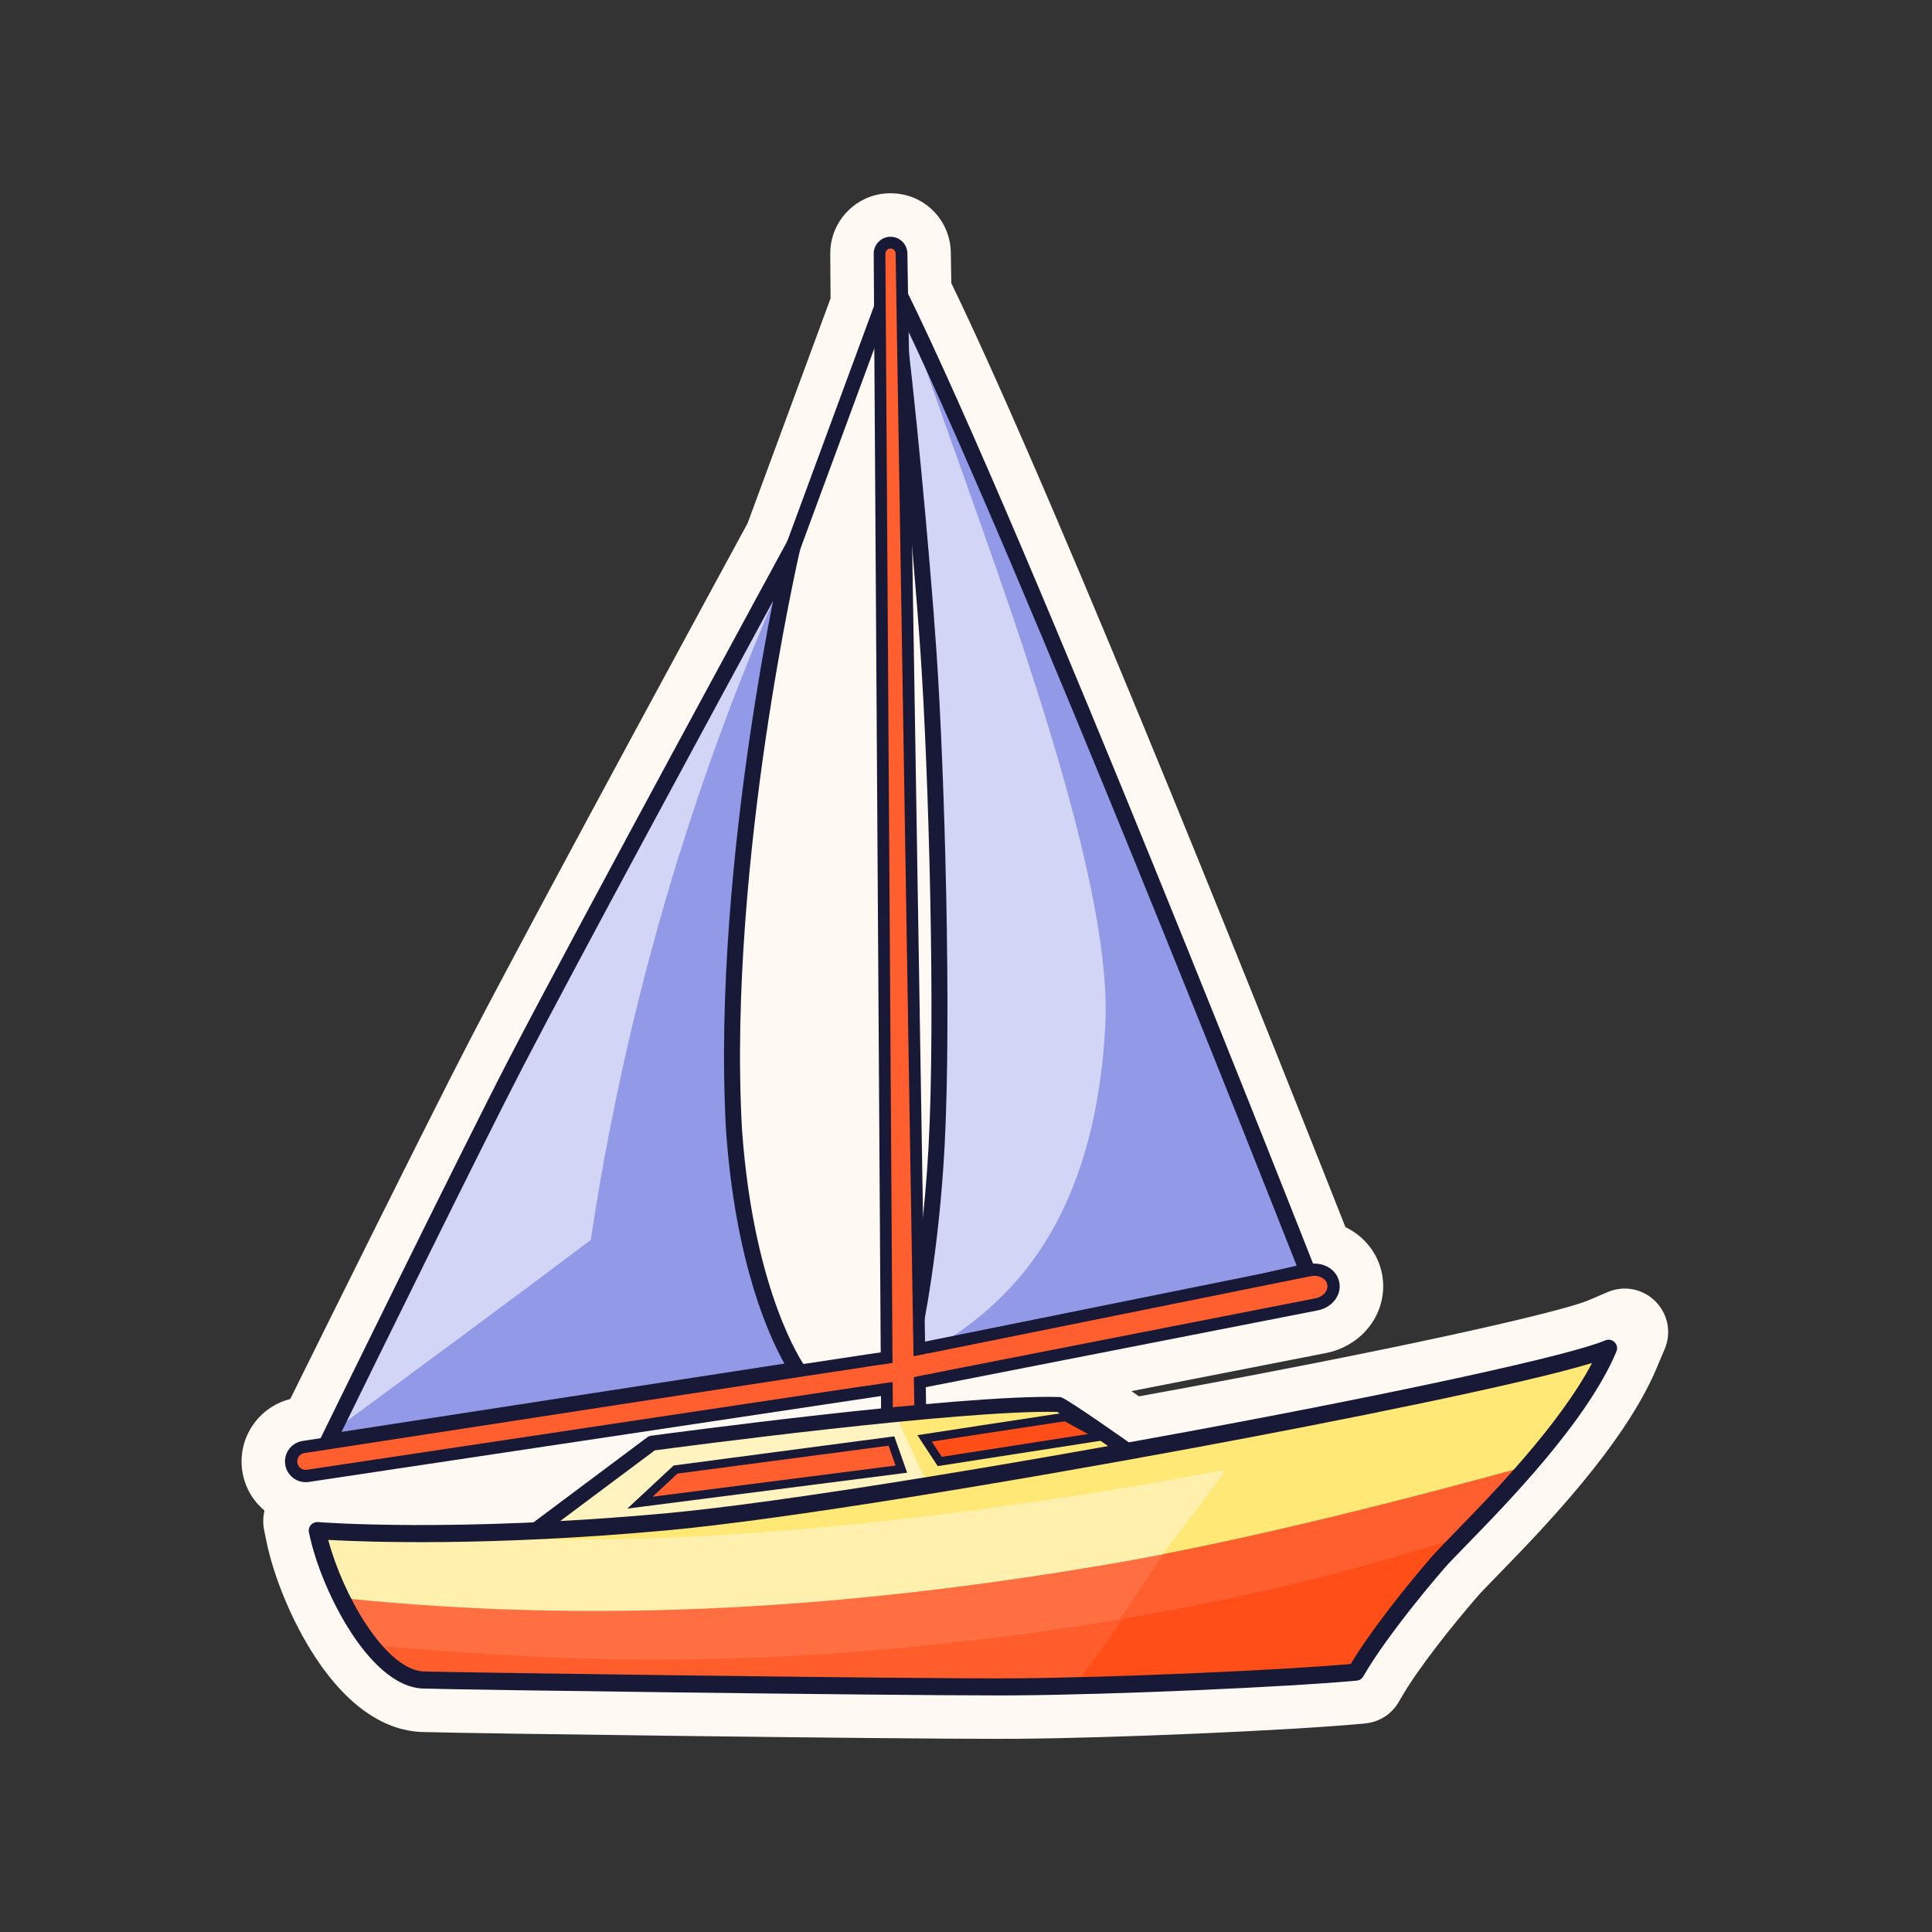 <svg width="56" height="56" viewBox="0 0 56 56" fill="none" xmlns="http://www.w3.org/2000/svg">
<rect x="0" y="0" width="56" height="56" fill="#333333" stroke="none"/>
<g clip-path="url(#clip0_4450_47746)">
<path d="M46.527 38.854C45.531 39.28 40.672 40.343 34.433 41.497C33.879 41.599 33.306 41.704 32.721 41.809C32.275 41.495 31.055 40.644 30.79 40.517L30.75 40.496L30.703 40.495C29.821 40.47 28.4 40.561 26.843 40.702L26.835 40.21L38.197 37.984C38.415 37.941 38.606 37.818 38.721 37.647C38.818 37.501 38.855 37.33 38.821 37.164C38.783 36.971 38.653 36.806 38.465 36.712C38.343 36.65 38.204 36.621 38.061 36.627C37.334 34.779 29.701 15.409 26.32 8.509L26.301 7.343C26.296 7.078 26.085 6.867 25.819 6.863C25.687 6.861 25.563 6.912 25.469 7.005C25.376 7.098 25.324 7.222 25.325 7.354L25.334 8.873L22.82 15.69L22.752 15.815C22.692 15.926 16.679 26.984 14.757 30.689C13.384 33.334 9.406 41.386 9.366 41.467L9.256 41.692C9.061 41.722 8.898 41.747 8.769 41.767C8.446 41.817 8.221 42.121 8.267 42.445C8.289 42.605 8.373 42.746 8.502 42.842C8.607 42.921 8.732 42.961 8.86 42.961C8.889 42.961 8.92 42.959 8.95 42.955L25.536 40.464L25.538 40.828C22.361 41.15 19.086 41.591 18.865 41.621L18.809 41.628L15.462 44.13C11.567 44.306 9.247 44.124 9.217 44.121L8.887 44.095L8.953 44.418C9.144 45.346 9.613 46.46 10.178 47.324C10.664 48.069 11.426 48.948 12.317 48.948C12.328 48.948 12.34 48.948 12.35 48.948C13.009 48.978 25.509 49.146 28.977 49.146C29.15 49.146 29.301 49.146 29.426 49.145C32.231 49.126 37.227 48.91 39.325 48.717L39.454 48.705L39.518 48.593C40.046 47.668 41.12 46.32 41.88 45.445C41.999 45.308 42.221 45.08 42.502 44.792C43.725 43.536 46.003 41.198 46.854 39.18L47.093 38.614L46.528 38.856L46.527 38.854Z" fill="#FFF9F3"/>
<path d="M9.544 43.503C10.247 43.544 12.262 43.629 15.24 43.501L16.668 42.434L9.543 43.503H9.544ZM12.35 48.309C12.359 48.309 12.369 48.309 12.379 48.31C12.971 48.336 25.323 48.507 28.978 48.507C29.149 48.507 29.298 48.507 29.422 48.505C32.129 48.487 36.884 48.284 39.071 48.098C39.648 47.146 40.669 45.867 41.401 45.024C41.532 44.873 41.759 44.64 42.047 44.344C43.077 43.287 44.873 41.443 45.863 39.732C43.955 40.266 39.783 41.149 34.549 42.118C33.986 42.222 33.41 42.327 32.834 42.431C32.667 42.461 32.495 42.423 32.356 42.326C31.396 41.651 30.802 41.254 30.584 41.125C29.811 41.111 28.572 41.18 26.898 41.331C26.723 41.347 26.549 41.289 26.417 41.172C26.286 41.054 26.21 40.887 26.207 40.71L26.199 40.218C26.194 39.911 26.41 39.645 26.711 39.585L38.073 37.359C38.132 37.348 38.175 37.317 38.192 37.292L38.195 37.287C38.195 37.287 38.186 37.28 38.178 37.276C38.154 37.264 38.121 37.258 38.086 37.259C37.817 37.27 37.569 37.109 37.47 36.857C36.637 34.741 29.347 16.251 25.915 9.128L23.415 15.907C23.403 15.936 23.391 15.964 23.377 15.991L23.308 16.116C23.248 16.227 17.243 27.27 15.319 30.979C13.974 33.573 10.099 41.411 9.935 41.744L9.823 41.97C9.775 42.068 9.704 42.15 9.616 42.21L25.442 39.834C25.623 39.806 25.808 39.859 25.948 39.979C26.088 40.098 26.169 40.273 26.17 40.457L26.173 40.821C26.174 41.148 25.928 41.423 25.602 41.456C22.692 41.751 19.669 42.151 19.056 42.233L15.842 44.635C15.741 44.712 15.618 44.755 15.491 44.761C12.623 44.891 10.605 44.828 9.699 44.783C9.916 45.52 10.283 46.322 10.708 46.974C11.263 47.823 11.848 48.31 12.316 48.31H12.334H12.349L12.35 48.309ZM28.978 49.776C25.633 49.776 13.271 49.613 12.344 49.579C12.335 49.579 12.326 49.579 12.317 49.579C11.386 49.579 10.463 48.917 9.646 47.667C9.041 46.741 8.539 45.543 8.333 44.542L8.266 44.218C8.226 44.022 8.281 43.82 8.413 43.67C8.454 43.624 8.5 43.585 8.551 43.553C8.397 43.514 8.254 43.445 8.123 43.348C7.857 43.15 7.685 42.86 7.638 42.533C7.542 41.866 8.007 41.24 8.672 41.137L8.832 41.113C9.257 40.254 12.894 32.899 14.194 30.395C16.123 26.675 22.134 15.621 22.194 15.51L22.241 15.425L24.7 8.76L24.69 7.357C24.689 7.052 24.806 6.768 25.022 6.553C25.238 6.338 25.524 6.223 25.829 6.227C26.438 6.235 26.926 6.719 26.935 7.33L26.952 8.355C30.222 15.073 37.21 32.733 38.517 36.05C38.597 36.074 38.675 36.105 38.749 36.143C39.113 36.325 39.366 36.651 39.443 37.037C39.51 37.369 39.44 37.71 39.248 37.997C39.04 38.308 38.701 38.529 38.318 38.604L31.178 40.003C31.453 40.162 32.021 40.542 32.871 41.136C33.358 41.048 33.844 40.959 34.319 40.871C41.438 39.554 45.508 38.599 46.279 38.269L46.843 38.027C47.081 37.926 47.357 37.978 47.54 38.16C47.723 38.343 47.778 38.618 47.677 38.857L47.438 39.422C46.541 41.55 44.209 43.945 42.956 45.23C42.693 45.5 42.466 45.732 42.359 45.857C41.619 46.709 40.575 48.019 40.069 48.903L40.005 49.015C39.903 49.195 39.718 49.313 39.513 49.332L39.384 49.344C37.272 49.538 32.249 49.755 29.432 49.775C29.305 49.775 29.153 49.776 28.978 49.776H28.978Z" fill="#FFF9F3"/>
<path d="M25.985 10.745L24.001 16.123C23.98 16.18 23.955 16.236 23.925 16.289L23.857 16.414C23.797 16.525 17.805 27.543 15.874 31.267C14.729 33.475 11.772 39.443 10.803 41.4L25.349 39.215C25.563 39.183 25.78 39.208 25.979 39.282C26.145 39.129 26.355 39.019 26.591 38.972L36.839 36.965C35.878 34.521 29.534 18.453 25.984 10.745H25.985ZM12.35 47.685C12.37 47.685 12.389 47.685 12.408 47.687C12.997 47.714 25.328 47.883 28.977 47.883C29.147 47.883 29.294 47.883 29.416 47.882C31.959 47.865 36.411 47.68 38.707 47.502C39.318 46.558 40.233 45.416 40.927 44.616C41.072 44.451 41.304 44.212 41.598 43.91C42.359 43.129 43.497 41.961 44.425 40.744C42.168 41.279 38.696 41.988 34.662 42.734C34.099 42.838 33.521 42.944 32.944 43.048C32.615 43.107 32.27 43.031 31.996 42.838C31.189 42.271 30.666 41.919 30.402 41.749H30.38C29.619 41.749 28.468 41.818 26.954 41.955C26.726 41.976 26.497 41.933 26.294 41.835C26.116 41.968 25.902 42.055 25.665 42.079C22.965 42.352 20.152 42.719 19.3 42.832L16.217 45.137C16.014 45.289 15.772 45.375 15.52 45.386C13.38 45.483 11.709 45.474 10.602 45.444C10.781 45.864 10.998 46.274 11.232 46.633C11.792 47.492 12.213 47.686 12.315 47.686C12.328 47.686 12.339 47.686 12.349 47.686L12.35 47.685ZM28.978 49.133C25.32 49.133 12.945 48.962 12.351 48.935H12.349C12.338 48.935 12.328 48.935 12.317 48.935C11.429 48.935 10.668 48.054 10.185 47.316C9.732 46.621 9.337 45.762 9.1 44.96C9.043 44.765 9.083 44.555 9.209 44.397C9.334 44.238 9.529 44.149 9.731 44.16C10.662 44.206 12.645 44.265 15.463 44.137L15.468 44.135L18.683 41.732C18.767 41.668 18.868 41.627 18.974 41.613C19.557 41.535 22.612 41.131 25.539 40.834L25.547 40.825L25.545 40.46L25.541 40.453L25.534 40.451L9.708 42.828C9.421 42.871 9.142 42.711 9.035 42.441C8.928 42.17 9.021 41.862 9.259 41.697L9.262 41.693L9.374 41.467C9.538 41.134 13.409 33.303 14.764 30.691C16.702 26.957 22.7 15.927 22.759 15.817L22.827 15.692L25.329 8.91C25.415 8.675 25.634 8.515 25.885 8.503C26.136 8.491 26.369 8.63 26.478 8.856C29.922 16.003 37.229 34.538 38.051 36.628L38.06 36.634C38.202 36.628 38.339 36.657 38.458 36.718C38.514 36.745 38.567 36.781 38.613 36.823C38.828 37.017 38.882 37.334 38.743 37.588C38.734 37.603 38.723 37.621 38.71 37.642C38.597 37.809 38.409 37.931 38.192 37.973L26.83 40.198L26.822 40.208L26.83 40.7L26.834 40.706L26.841 40.708C28.534 40.556 29.797 40.486 30.594 40.5C30.703 40.502 30.809 40.532 30.903 40.588C31.174 40.75 31.852 41.209 32.715 41.815L32.722 41.816C33.297 41.712 33.873 41.608 34.434 41.503C39.572 40.553 43.782 39.665 45.694 39.13C45.938 39.061 46.2 39.148 46.355 39.349C46.512 39.55 46.53 39.825 46.403 40.044C45.373 41.823 43.57 43.673 42.494 44.78C42.213 45.068 41.991 45.295 41.871 45.434C41.175 46.235 40.163 47.499 39.604 48.422C39.501 48.592 39.322 48.703 39.122 48.72C36.917 48.909 32.113 49.112 29.425 49.13C29.3 49.131 29.149 49.132 28.976 49.132L28.978 49.133ZM12.343 48.954C12.351 48.954 12.359 48.954 12.367 48.954C13.315 48.99 25.785 49.152 28.978 49.152C29.151 49.152 29.301 49.152 29.426 49.15C32.231 49.131 37.227 48.915 39.326 48.722L39.455 48.71L39.462 48.706L39.526 48.594C40.054 47.67 41.128 46.322 41.887 45.447C42.007 45.309 42.228 45.082 42.508 44.795C43.732 43.538 46.01 41.199 46.862 39.18L47.101 38.614L47.098 38.604L47.089 38.602L46.525 38.844C45.697 39.199 41.637 40.154 34.432 41.487C33.956 41.575 33.469 41.664 32.981 41.752C32.817 41.781 32.648 41.745 32.511 41.649C31.473 40.923 31.044 40.648 30.865 40.545C30.639 40.415 30.518 40.158 30.561 39.901C30.604 39.644 30.802 39.441 31.057 39.391L38.197 37.992C38.418 37.949 38.611 37.824 38.728 37.651C38.827 37.503 38.863 37.329 38.83 37.162C38.79 36.966 38.658 36.798 38.468 36.702C38.427 36.682 38.384 36.664 38.338 36.651C38.154 36.596 38.005 36.46 37.934 36.281C36.577 32.835 29.641 15.31 26.389 8.63C26.349 8.547 26.328 8.458 26.326 8.366L26.309 7.342C26.305 7.071 26.09 6.857 25.819 6.853C25.682 6.849 25.559 6.901 25.462 6.997C25.365 7.093 25.313 7.216 25.315 7.353L25.323 8.757C25.324 8.832 25.311 8.906 25.285 8.977L22.827 15.642C22.816 15.67 22.804 15.698 22.79 15.724L22.744 15.809C22.684 15.92 16.663 26.992 14.749 30.683C13.451 33.186 9.805 40.558 9.394 41.39C9.303 41.573 9.13 41.7 8.928 41.731L8.768 41.756C8.44 41.807 8.21 42.116 8.258 42.445C8.282 42.61 8.364 42.749 8.497 42.848C8.562 42.897 8.633 42.931 8.708 42.95C8.837 42.983 8.948 43.055 9.029 43.152C9.124 43.013 9.275 42.913 9.452 42.886L16.577 41.817C16.86 41.774 17.136 41.93 17.246 42.194C17.356 42.458 17.273 42.764 17.043 42.935L15.615 44.003C15.514 44.079 15.393 44.121 15.268 44.127C12.276 44.255 10.244 44.171 9.51 44.128C9.332 44.118 9.175 44.034 9.068 43.907C9.02 43.976 8.958 44.036 8.884 44.083L8.88 44.093L8.946 44.417C9.137 45.346 9.606 46.461 10.171 47.326C10.856 48.375 11.619 48.954 12.319 48.954H12.335H12.345L12.343 48.954ZM28.978 50.402C25.659 50.402 13.429 50.243 12.335 50.205H12.318C11.514 50.205 10.308 49.824 9.123 48.01C8.479 47.022 7.941 45.741 7.721 44.668L7.655 44.345C7.617 44.158 7.622 43.966 7.667 43.784C7.314 43.49 7.085 43.08 7.02 42.62C6.885 41.672 7.5 40.779 8.413 40.552C9.206 38.949 12.431 32.436 13.639 30.106C15.56 26.404 21.585 15.322 21.646 15.21L21.67 15.165L24.074 8.65L24.066 7.36C24.062 6.887 24.246 6.443 24.581 6.109C24.917 5.776 25.363 5.594 25.837 5.602C26.787 5.614 27.544 6.369 27.56 7.321L27.574 8.206C30.797 14.866 37.438 31.613 38.998 35.569C39.009 35.574 39.019 35.579 39.031 35.585C39.566 35.854 39.94 36.339 40.056 36.914C40.155 37.41 40.052 37.919 39.767 38.345C39.467 38.793 38.983 39.111 38.438 39.218L32.796 40.323C32.865 40.372 32.938 40.422 33.014 40.474C33.415 40.401 33.813 40.329 34.204 40.256C41.756 38.859 45.415 37.959 46.032 37.694L46.596 37.453C47.071 37.249 47.614 37.353 47.98 37.717C48.346 38.082 48.453 38.624 48.253 39.1L48.014 39.665C47.07 41.902 44.685 44.351 43.404 45.666C43.159 45.918 42.926 46.156 42.831 46.267C42.109 47.098 41.095 48.369 40.612 49.214L40.548 49.325C40.344 49.682 39.979 49.917 39.57 49.955L39.441 49.967C37.316 50.162 32.266 50.38 29.436 50.4C29.309 50.4 29.155 50.401 28.978 50.401L28.978 50.402Z" fill="#FFF9F3"/>
<path d="M21.523 20.453L21.117 20.303L25.637 8.047L26.044 8.197L21.523 20.453Z" fill="#171936"/>
<path d="M26.064 8.513C29.983 15.552 37.823 36.722 37.823 36.722L26.297 39.508C26.297 39.508 26.941 37.032 27.147 33.242C27.354 29.451 27.147 22.334 26.916 18.931C26.684 15.527 26.116 9.803 25.962 9.106C25.781 8.41 26.065 8.513 26.065 8.513L26.064 8.513Z" fill="#D2D5F6"/>
<path d="M26.16 8.688C27.9 14.137 32.301 24.695 32.038 29.72C31.682 36.521 28.206 38.476 26.305 39.505L37.822 36.723C37.822 36.723 29.701 15.956 26.16 8.688Z" fill="#929AE8"/>
<path d="M26.248 9.431C26.456 10.919 26.936 15.825 27.146 18.917C27.381 22.366 27.583 29.489 27.378 33.256C27.218 36.194 26.791 38.37 26.607 39.2L37.584 36.686C36.672 34.368 29.707 16.718 26.248 9.431H26.248ZM25.975 39.821L26.071 39.452C26.078 39.427 26.712 36.951 26.915 33.231C27.119 29.482 26.918 22.385 26.683 18.948C26.449 15.518 25.887 9.856 25.735 9.162C25.629 8.749 25.649 8.503 25.801 8.364C25.912 8.263 26.055 8.265 26.143 8.297L26.23 8.329L26.272 8.412C29.779 15.535 38.032 36.556 38.115 36.767L38.214 37.018L25.975 39.821V39.821Z" fill="#171936"/>
<path d="M26.765 40.222L26.652 39.645L26.645 39.647L26.504 38.949L37.921 36.643C38.109 36.605 38.301 36.629 38.463 36.71C38.651 36.804 38.781 36.97 38.819 37.163C38.853 37.328 38.817 37.499 38.719 37.645C38.605 37.817 38.414 37.94 38.195 37.982L26.764 40.222H26.765Z" fill="#171936"/>
<path d="M37.992 36.991L26.433 39.324L26.43 39.924L38.126 37.633C38.353 37.589 38.506 37.41 38.471 37.232C38.435 37.053 38.219 36.945 37.992 36.991Z" fill="#FF5F2E"/>
<path d="M22.955 15.922C22.955 15.922 20.846 25.049 21.274 32.73C21.611 37.596 23.118 39.7 23.118 39.7L9.573 41.566C9.573 41.566 13.575 33.466 14.962 30.793C16.906 27.046 22.955 15.922 22.955 15.922V15.922Z" fill="#D2D5F6"/>
<path d="M21.274 32.729C20.907 26.141 22.406 18.489 22.84 16.445C21.163 20.207 18.479 26.936 17.123 35.941C14.987 37.554 11.719 39.965 9.591 41.53C9.579 41.554 9.573 41.566 9.573 41.566L23.118 39.699C23.118 39.699 21.611 37.595 21.274 32.729Z" fill="#929AE8"/>
<path d="M22.407 17.421C20.721 20.527 16.679 27.988 15.169 30.9C13.973 33.205 10.731 39.809 9.9 41.504L22.738 39.524C22.311 38.772 21.313 36.633 21.043 32.746V32.743C20.821 28.756 21.291 24.381 21.725 21.413C21.962 19.793 22.213 18.403 22.407 17.421ZM9.091 42.098L9.287 41.699C9.327 41.616 13.384 33.331 14.756 30.687C16.678 26.981 22.691 15.924 22.751 15.812L23.564 14.316L23.181 15.974C23.176 15.997 22.65 18.288 22.183 21.484C21.753 24.43 21.286 28.769 21.506 32.716C21.677 35.186 22.158 36.917 22.532 37.934C22.935 39.036 23.303 39.56 23.307 39.565L23.525 39.871L23.153 39.929L9.091 42.098L9.091 42.098Z" fill="#171936"/>
<path d="M8.859 42.961C8.731 42.961 8.607 42.92 8.502 42.842C8.373 42.746 8.288 42.605 8.266 42.446C8.22 42.121 8.445 41.817 8.769 41.767C9.604 41.638 13.977 40.963 18.031 40.341C20.302 39.992 22.105 39.716 23.389 39.521C24.139 39.406 24.72 39.319 25.117 39.259C25.598 39.187 25.864 39.158 25.916 39.171L26.172 39.235L26.229 40.36L8.95 42.955C8.919 42.96 8.889 42.962 8.86 42.962L8.859 42.961Z" fill="#171936"/>
<path d="M25.829 39.516C25.777 39.503 10.898 41.798 8.823 42.118C8.69 42.139 8.599 42.262 8.618 42.395C8.637 42.529 8.762 42.623 8.896 42.602L25.856 40.055L25.829 39.516V39.516Z" fill="#FF5F2E"/>
<path d="M26.682 41.394L25.712 41.526L25.494 7.351C25.493 7.173 25.638 7.029 25.815 7.031C25.987 7.033 26.127 7.172 26.129 7.344L26.681 41.394L26.682 41.394Z" fill="#FF5F2E"/>
<path d="M25.812 7.203C25.773 7.203 25.736 7.218 25.708 7.246C25.68 7.274 25.664 7.311 25.664 7.351L25.882 41.332L26.51 41.247L25.96 7.348C25.959 7.268 25.894 7.204 25.814 7.203H25.811H25.812ZM25.544 41.722L25.325 7.354C25.324 7.222 25.375 7.098 25.469 7.005C25.563 6.912 25.688 6.861 25.819 6.863C26.085 6.867 26.296 7.078 26.301 7.343L26.856 41.545L25.545 41.723L25.544 41.722Z" fill="#171936"/>
<path d="M26.906 39.227L26.332 39.34L26.399 39.937L27.163 39.773L26.906 39.227Z" fill="#FF5F2E"/>
<path d="M25.043 39.631L26.018 39.484L26.091 40.027L24.999 40.18L25.043 39.631Z" fill="#FF5F2E"/>
<path d="M14.893 44.825L18.719 42.006C18.719 42.006 27.631 40.8 30.521 40.883C30.82 41.026 32.744 42.09 32.744 42.09L35.175 43.419L19.53 45.783L13.305 45.205L14.893 44.825Z" fill="#FFF4BF"/>
<path d="M18.719 42.004L14.893 44.823L13.305 45.203L19.53 45.78L27.407 44.59C26.949 43.449 26.502 42.303 26.078 41.145C22.605 41.478 18.719 42.004 18.719 42.004V42.004Z" fill="#FFF4BF"/>
<path d="M32.744 42.09C32.744 42.09 30.82 41.027 30.522 40.883C29.54 40.855 27.817 40.97 26.03 41.141C26.534 42.303 27.106 43.44 27.564 44.581L35.174 43.419L32.743 42.089L32.744 42.09Z" fill="#FFE875"/>
<path d="M30.882 41.071C29.855 41.223 26.801 41.693 26.801 41.693L27.238 42.361L31.916 41.633C31.563 41.439 31.168 41.223 30.882 41.07V41.071Z" fill="#FF4E17"/>
<path d="M27.009 41.785L27.298 42.226L31.537 41.566C31.262 41.415 31.035 41.292 30.86 41.198C29.963 41.331 27.684 41.681 27.009 41.785ZM27.179 42.495L26.592 41.599L26.782 41.57C26.813 41.565 29.848 41.098 30.864 40.947L30.904 40.941L30.941 40.961C31.183 41.091 31.532 41.28 31.976 41.524L32.294 41.7L27.179 42.496V42.495Z" fill="#171936"/>
<path d="M25.839 41.77L26.128 42.584L18.551 43.556L19.582 42.596L25.839 41.77Z" fill="#FF5F2E"/>
<path d="M19.637 42.713L18.917 43.383L25.959 42.48L25.756 41.904L19.637 42.713ZM18.184 43.727L19.526 42.478L25.922 41.633L26.294 42.687L18.184 43.727Z" fill="#171936"/>
<path d="M14.632 45.109L19.524 45.563L34.507 43.299L32.64 42.278C32.632 42.274 32.625 42.27 32.619 42.265C31.957 41.798 30.92 41.081 30.641 40.925C27.869 40.86 19.732 41.939 18.978 42.04L15.022 44.997C14.998 45.015 14.97 45.027 14.942 45.035L14.631 45.109H14.632ZM19.53 45.998H19.51L13.284 45.419C13.179 45.409 13.095 45.325 13.088 45.219C13.081 45.113 13.151 45.017 13.254 44.993L14.798 44.624L18.763 41.659C18.793 41.636 18.827 41.622 18.864 41.617C19.229 41.568 27.827 40.409 30.702 40.493C30.733 40.493 30.762 40.501 30.79 40.514C31.091 40.658 32.636 41.747 32.858 41.904L35.279 43.227C35.36 43.272 35.404 43.363 35.388 43.455C35.372 43.547 35.299 43.617 35.207 43.632L19.562 45.995C19.551 45.997 19.541 45.998 19.53 45.998V45.998Z" fill="#171936"/>
<path d="M9.196 44.364C9.196 44.364 13.054 44.681 19.307 44.11C25.561 43.538 44.401 40.03 46.624 39.078C45.592 41.526 42.332 44.54 41.692 45.277C41.051 46.014 39.885 47.444 39.302 48.465C37.186 48.658 32.218 48.873 29.423 48.892C26.629 48.911 12.761 48.718 12.352 48.695C10.963 48.741 9.544 46.065 9.195 44.364H9.196Z" fill="#FFF1AD"/>
<path d="M19.307 44.11C16.68 44.35 14.476 44.433 12.804 44.449C17.349 44.909 25.315 44.517 35.527 42.604C34.845 43.581 31.98 47.292 30.756 48.872C33.594 48.811 37.492 48.631 39.302 48.465C39.885 47.444 41.052 46.014 41.692 45.277C42.333 44.54 45.592 41.526 46.625 39.078C44.402 40.031 25.561 43.538 19.307 44.11Z" fill="#FFE875"/>
<path d="M32.116 45.343C25.784 46.418 18.198 47.189 9.893 46.317C10.519 47.585 11.443 48.725 12.353 48.696C12.762 48.719 26.63 48.912 29.424 48.892C32.219 48.873 37.187 48.66 39.303 48.465C39.886 47.445 41.053 46.015 41.693 45.278C42.044 44.874 43.178 43.789 44.303 42.488C41.107 43.371 36.15 44.658 32.117 45.343H32.116Z" fill="#FF6F42"/>
<path d="M33.723 45.049C32.869 46.325 32.019 47.607 31.125 48.864C33.923 48.796 37.57 48.624 39.302 48.465C39.885 47.445 41.052 46.015 41.692 45.278C42.043 44.874 43.177 43.789 44.302 42.488C41.52 43.257 37.403 44.331 33.723 45.049Z" fill="#FF5F2E"/>
<path d="M42.424 44.512C38.676 45.757 33.923 46.865 28.429 47.521C20.555 48.461 15.36 48.071 10.752 47.691C11.243 48.301 11.801 48.714 12.353 48.696C12.762 48.719 26.63 48.912 29.424 48.893C32.219 48.873 37.187 48.66 39.303 48.466C39.886 47.445 41.053 46.015 41.693 45.278C41.831 45.119 42.091 44.854 42.424 44.512V44.512Z" fill="#FF5D2B"/>
<path d="M32.526 46.928C32.36 47.2 32.183 47.463 31.981 47.726C31.698 48.114 31.422 48.492 31.149 48.863C33.944 48.795 37.574 48.624 39.302 48.466C39.885 47.445 41.052 46.015 41.692 45.278C41.83 45.119 42.09 44.854 42.423 44.512C39.642 45.436 36.306 46.283 32.526 46.928Z" fill="#FF4E17"/>
<path d="M12.353 48.45H12.367C12.707 48.469 26.459 48.667 29.422 48.647C32.162 48.627 36.996 48.421 39.152 48.232C39.717 47.283 40.761 45.974 41.504 45.117C41.633 44.969 41.859 44.737 42.145 44.443C43.239 43.32 45.191 41.316 46.146 39.508C44.147 40.115 38.834 41.185 34.523 41.982C29.422 42.926 22.752 44.046 19.33 44.358C14.165 44.831 10.59 44.695 9.514 44.635C9.725 45.429 10.13 46.345 10.592 47.051C11.192 47.97 11.815 48.467 12.345 48.449H12.353V48.45ZM28.978 49.143C25.511 49.143 13.011 48.975 12.35 48.945C12.339 48.945 12.329 48.945 12.317 48.945C11.426 48.945 10.664 48.066 10.178 47.321C9.614 46.456 9.144 45.343 8.954 44.415C8.938 44.338 8.959 44.259 9.011 44.201C9.063 44.142 9.14 44.112 9.217 44.118C9.255 44.122 13.128 44.427 19.286 43.865C22.691 43.553 29.343 42.437 34.434 41.495C40.672 40.341 45.532 39.279 46.527 38.852C46.62 38.812 46.728 38.833 46.799 38.904C46.872 38.976 46.892 39.083 46.853 39.176C46.002 41.194 43.724 43.532 42.501 44.788C42.22 45.077 41.998 45.304 41.879 45.441C41.12 46.316 40.046 47.664 39.517 48.59C39.477 48.66 39.404 48.706 39.325 48.714C37.226 48.906 32.231 49.122 29.426 49.141C29.301 49.142 29.15 49.143 28.977 49.143H28.978Z" fill="#171936"/>
</g>
<defs>
<clipPath id="clip0_4450_47746">
<rect width="41.352" height="44.8" fill="white" transform="translate(7 5.602)"/>
</clipPath>
</defs>
</svg>
